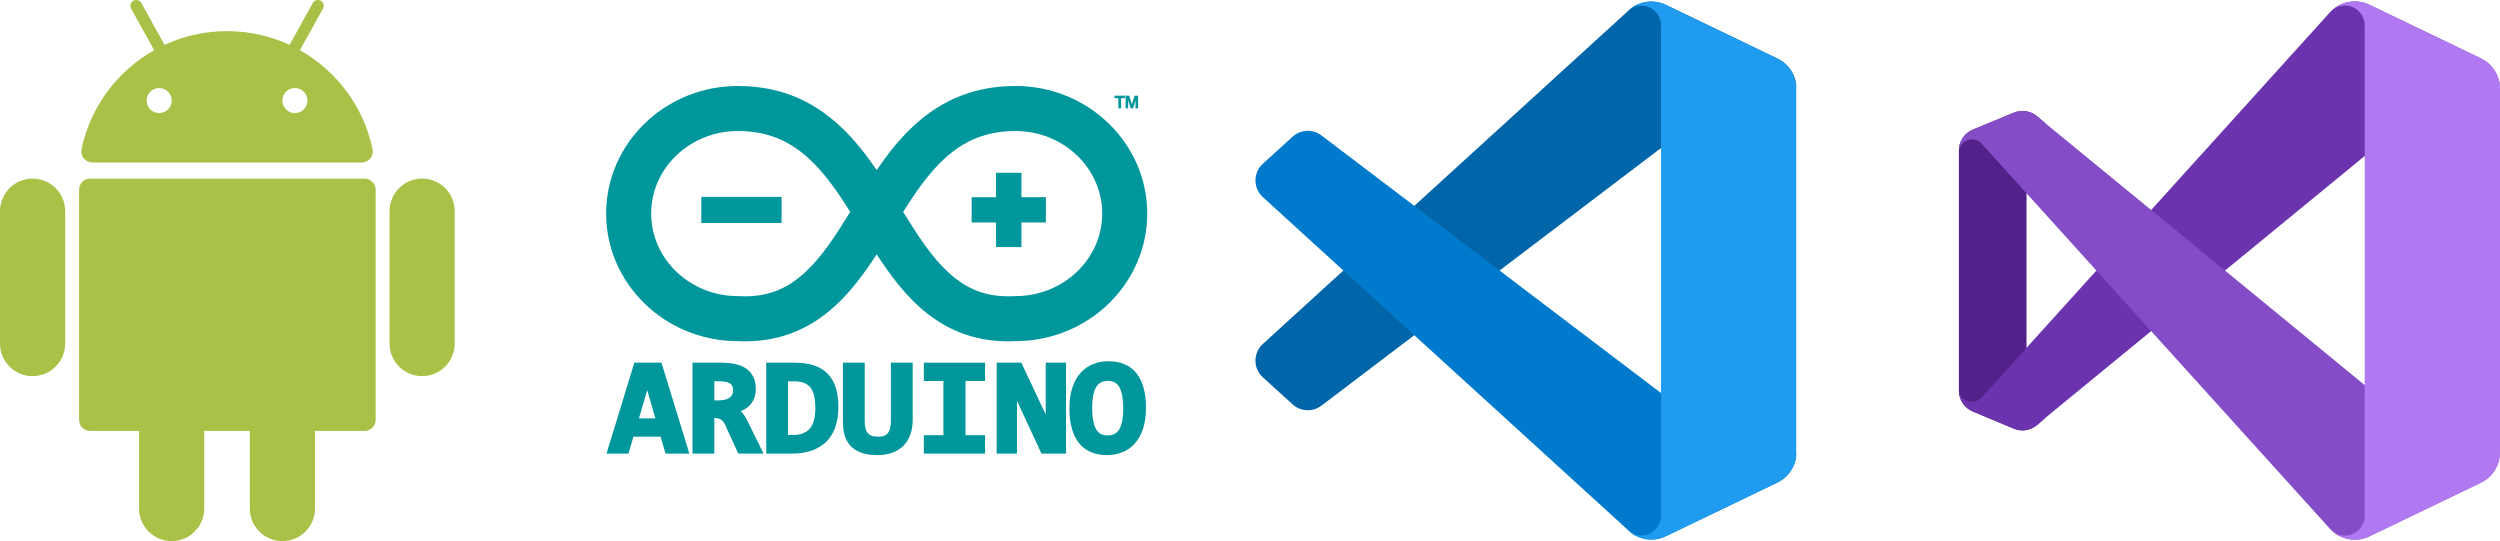 <?xml version="1.0" encoding="UTF-8"?>
<!DOCTYPE svg PUBLIC "-//W3C//DTD SVG 1.1//EN" "http://www.w3.org/Graphics/SVG/1.1/DTD/svg11.dtd">
<!-- Creator: CorelDRAW 2020 (64 Bit) -->
<svg xmlns="http://www.w3.org/2000/svg" xml:space="preserve" width="231.009mm" height="50mm" version="1.1" style="shape-rendering:geometricPrecision; text-rendering:geometricPrecision; image-rendering:optimizeQuality; fill-rule:evenodd; clip-rule:evenodd"
viewBox="0 0 4992.49 1080.58"
 xmlns:xlink="http://www.w3.org/1999/xlink"
 xmlns:xodm="http://www.corel.com/coreldraw/odm/2003">
 <defs>
  <style type="text/css">
   <![CDATA[
    .fil2 {fill:#0065A9;fill-rule:nonzero}
    .fil3 {fill:#007ACC;fill-rule:nonzero}
    .fil1 {fill:#00979C;fill-rule:nonzero}
    .fil4 {fill:#1F9CF0;fill-rule:nonzero}
    .fil5 {fill:#52218A;fill-rule:nonzero}
    .fil6 {fill:#6C33AF;fill-rule:nonzero}
    .fil7 {fill:#854CC7;fill-rule:nonzero}
    .fil0 {fill:#AAC148;fill-rule:nonzero}
    .fil8 {fill:#B179F1;fill-rule:nonzero}
   ]]>
  </style>
 </defs>
 <g id="Camada_x0020_1">
  <g id="_2251496711984">
   <g>
    <path class="fil0" d="M728.13 356.75l-548.16 0c-12.2,0 -22.08,9.88 -22.08,22.08l0 459.68c0,12.19 9.88,22.08 22.08,22.08l97.72 0 0 154.91c0,35.94 29.14,65.08 65.08,65.08l0 0c35.94,0 65.08,-29.14 65.08,-65.08l0 -154.91 91.03 0 0 154.91c0,35.94 29.14,65.08 65.08,65.08l0 0c35.94,0 65.08,-29.14 65.08,-65.08l0 -154.91 99.08 0c12.19,0 22.08,-9.88 22.08,-22.08l0 -459.68c-0,-12.19 -9.89,-22.08 -22.08,-22.08z"/>
    <path class="fil0" d="M65.08 356.64l0 0c-35.94,0 -65.08,29.14 -65.08,65.08l0 264.34c0,35.94 29.14,65.08 65.08,65.08l0 0c35.94,0 65.08,-29.14 65.08,-65.08l-0 -264.34c-0,-35.94 -29.14,-65.08 -65.08,-65.08z"/>
    <path class="fil0" d="M843.01 356.64l0 0c-35.94,0 -65.08,29.14 -65.08,65.08l0 264.34c0,35.94 29.14,65.08 65.08,65.08l0 0c35.94,0 65.08,-29.14 65.08,-65.08l0 -264.34c0,-35.94 -29.14,-65.08 -65.08,-65.08z"/>
    <path class="fil0" d="M184.4 324.51l538 0c14.04,0 24.5,-12.93 21.62,-26.66 -17.8,-84.82 -71.8,-156.3 -145.07,-197.59l45.99 -82.98c3.11,-5.62 1.08,-12.7 -4.54,-15.81 -5.63,-3.12 -12.7,-1.08 -15.81,4.54l-46.34 83.61c-37.95,-17.61 -80.25,-27.45 -124.85,-27.45 -44.6,0 -86.9,9.84 -124.85,27.45l-46.34 -83.61c-3.11,-5.62 -10.19,-7.65 -15.81,-4.54 -5.62,3.11 -7.65,10.19 -4.53,15.81l45.99 82.98c-73.27,41.3 -127.28,112.77 -145.07,197.59 -2.89,13.74 7.58,26.66 21.62,26.66zm429.53 -123.67c0,13.82 -11.2,25.02 -25.02,25.02 -13.82,0 -25.02,-11.2 -25.02,-25.02 0,-13.82 11.2,-25.02 25.02,-25.02 13.82,0 25.02,11.2 25.02,25.02zm-296.05 -25.02c13.81,0 25.02,11.2 25.02,25.02 0,13.81 -11.2,25.02 -25.02,25.02 -13.82,0 -25.02,-11.2 -25.02,-25.02 0,-13.82 11.2,-25.02 25.02,-25.02z"/>
   </g>
   <g id="arduino-svgrepo-com.svg">
    <g>
     <path class="fil1" d="M1266.8 724.29l-55.62 181.55 43.77 0 10.04 -33.83 54.25 0 9.77 33.83 47.59 0 -55.61 -181.55 -54.18 0 0 0zm9.18 111.2l16.52 -56.46 16.34 56.46 -32.86 0 0 0z"/>
     <path class="fil1" d="M1481.17 823.01c-0.66,-0.7 -1.33,-1.37 -2.01,-1.99 1.37,-0.52 2.7,-1.07 4.01,-1.67 5.3,-2.43 9.94,-5.69 13.79,-9.66 3.9,-4.01 6.96,-8.84 9.1,-14.36 2.12,-5.45 3.19,-11.72 3.19,-18.62 0,-9.5 -1.72,-17.72 -5.09,-24.44 -3.41,-6.79 -8.35,-12.39 -14.67,-16.63 -6.13,-4.11 -13.59,-7.08 -22.17,-8.82 -8.25,-1.67 -17.54,-2.53 -27.6,-2.53l-56.77 0 0 181.55 43.54 0 0 -70.94 1.29 0c4.76,0 8.73,1.05 12.14,3.21 3.38,2.14 5.96,5.3 7.93,9.67l26.32 58.06 50.66 0 -31.97 -64.76c-3.87,-7.86 -7.7,-13.77 -11.69,-18.07l0 0zm-18.94 -34.83c-1.26,2.4 -3,4.37 -5.34,6.01 -2.46,1.73 -5.52,3.06 -9.09,3.95 -3.78,0.94 -8.08,1.42 -12.82,1.42l-8.48 0 0 -38.22 9.57 0c9.97,0 17.37,1.56 22.01,4.65 4.04,2.69 6.01,7.22 6.01,13.87 0,3.21 -0.61,5.94 -1.86,8.32l0 0z"/>
     <path class="fil1" d="M1652.4 745.86c-7.33,-7.37 -16.58,-12.89 -27.48,-16.39 -10.63,-3.43 -23.14,-5.17 -37.17,-5.17l-57.58 0 0 181.55 50.13 0c16.17,0 30.32,-2.2 42.05,-6.55 11.91,-4.4 21.85,-10.79 29.55,-18.99 7.69,-8.18 13.41,-18.17 17.02,-29.69 3.53,-11.28 5.32,-23.97 5.32,-37.71 0,-14.98 -1.79,-28.12 -5.33,-39.06 -3.62,-11.21 -9.17,-20.62 -16.49,-27.99l0 0zm-35.6 110.33c-7.56,8.4 -18.53,12.48 -33.53,12.48l-9.58 0 0 -107.2 11.88 0c8.39,0 15.44,1.19 20.94,3.53 5.33,2.27 9.45,5.47 12.61,9.79 3.22,4.42 5.56,9.97 6.94,16.49 1.45,6.89 2.19,14.87 2.19,23.73 0,18.89 -3.85,32.75 -11.45,41.18l0 0z"/>
     <path class="fil1" d="M1779.11 839.79c0,6.26 -0.57,11.59 -1.72,15.86 -1.07,3.98 -2.64,7.23 -4.68,9.66 -1.96,2.33 -4.35,3.98 -7.32,5.04 -3.22,1.15 -7.35,1.73 -12.26,1.73 -5.2,0 -9.49,-0.67 -12.75,-1.98 -3.13,-1.27 -5.65,-3.09 -7.7,-5.55 -2.06,-2.48 -3.53,-5.59 -4.39,-9.26 -0.95,-4.05 -1.43,-8.82 -1.43,-14.18l0 -116.8 -43.53 0 0 118.77c0,9.81 1.21,18.82 3.6,26.77 2.49,8.26 6.59,15.4 12.2,21.21 5.61,5.8 12.95,10.3 21.81,13.33 8.62,2.97 19.04,4.47 30.95,4.47 10.66,0 20.44,-1.5 29.06,-4.47 8.81,-3.02 16.41,-7.6 22.59,-13.62 6.18,-6.03 10.97,-13.61 14.25,-22.54 3.22,-8.77 4.86,-19.04 4.86,-30.53l0 -113.39 -43.54 0 0 115.49z"/>
     <polygon class="fil1" points="1844.91,760.82 1883.98,760.82 1883.98,869.06 1844.91,869.06 1844.91,905.84 1967.13,905.84 1967.13,869.06 1928.06,869.06 1928.06,760.82 1967.13,760.82 1967.13,724.29 1844.91,724.29 "/>
     <polygon class="fil1" points="2088.29,827.74 2039.62,724.29 1990.34,724.29 1990.34,905.84 2030.89,905.84 2030.89,800.43 2079.82,905.84 2128.85,905.84 2128.85,724.29 2088.29,724.29 "/>
     <path class="fil1" d="M2269.79 745.77c-12.71,-16.17 -31.77,-24.36 -56.63,-24.36 -10.64,0 -20.78,1.89 -30.15,5.6 -9.51,3.77 -17.91,9.63 -24.97,17.44 -7,7.75 -12.56,17.71 -16.51,29.6 -3.91,11.74 -5.9,25.82 -5.9,41.86 0,29.62 6.3,52.67 18.73,68.5 12.71,16.21 31.77,24.43 56.63,24.43 10.64,0 20.79,-1.88 30.17,-5.6 9.51,-3.77 17.9,-9.64 24.96,-17.44 6.99,-7.74 12.55,-17.7 16.52,-29.6 3.9,-11.74 5.88,-25.82 5.88,-41.86 0,-29.71 -6.3,-52.78 -18.73,-68.57l0 0zm-28.65 94.33c-1.25,6.7 -3.19,12.35 -5.78,16.79 -2.46,4.23 -5.5,7.33 -9.29,9.47 -3.78,2.13 -8.49,3.21 -13.99,3.21 -10.88,0 -18.46,-4.05 -23.19,-12.38 -5.19,-9.15 -7.82,-23.57 -7.82,-42.86 0,-9.06 0.65,-17.2 1.95,-24.18 1.24,-6.69 3.2,-12.33 5.83,-16.77 2.5,-4.25 5.55,-7.36 9.33,-9.51 3.72,-2.12 8.4,-3.2 13.9,-3.2 10.97,0 18.57,4.04 23.25,12.36 5.15,9.15 7.76,23.58 7.76,42.88 0,9.09 -0.65,17.22 -1.95,24.18l0 0z"/>
     <polygon class="fil1" points="2225.63,196.05 2233.35,196.05 2233.35,216.36 2238.83,216.36 2238.83,196.05 2246.62,196.05 2246.62,191.01 2225.63,191.01 "/>
     <polygon class="fil1" points="2265.69,191.01 2260.4,208.29 2254.93,191.01 2247.79,191.01 2247.79,216.36 2252.94,216.36 2252.94,200.16 2258.05,216.36 2262.75,216.36 2267.6,200.58 2267.6,216.36 2272.73,216.36 2272.73,191.01 "/>
     <path class="fil1" d="M2013.58 681.61c-69.02,0 -128.03,-23.27 -179.96,-70.87 -32.08,-29.39 -58.53,-65.41 -82.87,-102.86 -24.33,37.45 -50.79,73.46 -82.86,102.86 -55.81,51.14 -119.78,74.2 -195.56,70.49 -144.5,-0.63 -261.87,-114.67 -261.87,-254.75 0,-140.47 118.01,-254.75 263.06,-254.75 79.38,0 146.21,26.27 204.29,80.3 27.9,25.96 51.45,56.06 72.93,87.57 21.48,-31.5 45.04,-61.61 72.93,-87.57 58.08,-54.03 124.92,-80.3 204.29,-80.3 145.06,0 263.06,114.28 263.06,254.75 0,140.08 -117.36,254.12 -261.87,254.75 -5.25,0.26 -10.45,0.38 -15.59,0.38l0 0zm-209.99 -258.53c28.79,46.71 56.73,90.19 90.77,121.37 38.42,35.21 78.91,49.69 131.26,46.93l2.36 -0.06c95.47,0 173.15,-73.95 173.15,-164.84 0,-90.89 -77.68,-164.84 -173.15,-164.84 -56.37,0 -101.82,17.86 -143.05,56.22 -30.79,28.65 -56.22,65.36 -81.33,105.22l0 0zm-330.07 -161.44c-95.47,0 -173.15,73.95 -173.15,164.84 0,90.89 77.68,164.84 173.15,164.84l2.36 0.06c52.35,2.77 92.83,-11.71 131.25,-46.93 34.04,-31.19 61.98,-74.66 90.77,-121.37 -25.11,-39.87 -50.54,-76.57 -81.33,-105.22 -41.24,-38.35 -86.69,-56.22 -143.06,-56.22l0 0z"/>
     <polygon class="fil1" points="2039.86,393.8 2039.86,345.05 1989.11,345.05 1989.11,393.8 1940.36,393.8 1940.36,444.31 1989.11,444.31 1989.11,493.42 2039.86,493.42 2039.86,444.31 2088.62,444.31 2088.62,393.8 "/>
     <polygon class="fil1" points="1400.52,393.19 1560.77,393.19 1560.77,445.28 1400.52,445.28 "/>
    </g>
   </g>
   <g>
    <path class="fil2" d="M3549.52 116.88l-222.51 -107.14c-25.75,-12.4 -56.54,-7.17 -76.75,13.04l-728.42 664.15c-19.59,17.87 -19.57,48.71 0.05,66.55l59.5 54.09c16.04,14.58 40.19,15.65 57.46,2.56l877.19 -665.46c29.43,-22.32 71.7,-1.33 71.7,35.6l0 -2.58c0,-25.93 -14.85,-49.57 -38.22,-60.81z"/>
    <path class="fil3" d="M3549.52 963.63l-222.51 107.14c-25.75,12.4 -56.54,7.17 -76.75,-13.04l-728.42 -664.15c-19.59,-17.86 -19.57,-48.71 0.05,-66.55l59.5 -54.09c16.04,-14.58 40.19,-15.65 57.46,-2.55l877.19 665.46c29.43,22.32 71.7,1.34 71.7,-35.61l0 2.59c0,25.93 -14.85,49.56 -38.22,60.81z"/>
    <path class="fil4" d="M3326.31 1070.85c-25.76,12.39 -56.54,7.16 -76.76,-13.06 24.91,24.91 67.5,7.26 67.5,-27.96l0 -979.01c0,-35.22 -42.59,-52.86 -67.5,-27.96 20.22,-20.22 51,-25.46 76.76,-13.06l222.47 106.99c23.38,11.24 38.24,34.89 38.24,60.83l0 725.43c0,25.94 -14.86,49.58 -38.24,60.83l-222.47 106.98z"/>
   </g>
   <g>
    <path class="fil5" d="M4068.03 848.71c-12.91,11.03 -30.93,13.86 -46.6,7.32l-81.83 -34.33c-16.69,-6.96 -27.59,-23.23 -27.69,-41.31l0 -480.18c0.1,-18.08 11,-34.35 27.69,-41.31l81.83 -33.77c15.67,-6.54 33.69,-3.72 46.6,7.32l18.35 15.2c-7.59,-5.45 -17.59,-6.2 -25.9,-1.92 -8.31,4.27 -13.52,12.84 -13.5,22.18l0 544.79c-0.02,9.34 5.19,17.91 13.5,22.18 8.31,4.27 18.31,3.53 25.9,-1.92l-18.35 15.76z"/>
    <path class="fil6" d="M3939.6 821.69c-16.69,-6.96 -27.59,-23.23 -27.69,-41.31l0 -3.72c0.11,10.63 6.69,20.12 16.6,23.97 9.92,3.84 21.17,1.26 28.42,-6.52l697.87 -771.6c20.25,-20.15 50.99,-25.38 76.77,-13.06l222.65 107.15c23.4,11.25 38.28,34.93 38.27,60.9l0 2.59c-0.02,-16.48 -9.52,-31.47 -24.41,-38.52 -14.89,-7.05 -32.51,-4.89 -45.27,5.54l-836.44 685.83 -18.35 15.76c-12.91,11.03 -30.93,13.86 -46.6,7.32l-81.83 -34.33z"/>
    <path class="fil7" d="M3939.6 258.89c-16.69,6.96 -27.59,23.23 -27.69,41.31l0 3.71c0.11,-10.63 6.69,-20.12 16.6,-23.97 9.92,-3.84 21.17,-1.26 28.42,6.52l697.87 771.6c20.25,20.15 50.99,25.38 76.77,13.06l222.65 -107.16c23.4,-11.25 38.28,-34.93 38.27,-60.9l0 -2.59c-0.02,16.48 -9.52,31.47 -24.41,38.52 -14.89,7.05 -32.51,4.89 -45.27,-5.54l-836.44 -685.83 -18.35 -15.76c-13.02,-10.84 -31.03,-13.45 -46.6,-6.75l-81.83 33.77z"/>
    <path class="fil8" d="M4731.58 1071.13c-25.77,12.32 -56.51,7.09 -76.77,-13.06 11.34,11.26 28.34,14.61 43.1,8.48 14.76,-6.13 24.4,-20.52 24.43,-36.5l0 -979.28c0.06,-16.02 -9.55,-30.5 -24.33,-36.69 -14.78,-6.18 -31.83,-2.85 -43.21,8.44 20.25,-20.15 50.99,-25.38 76.77,-13.06l222.65 107.04c23.4,11.25 38.28,34.93 38.27,60.9l0 725.79c0.01,25.97 -14.87,49.64 -38.27,60.9l-222.65 107.04z"/>
   </g>
  </g>
 </g>
</svg>
